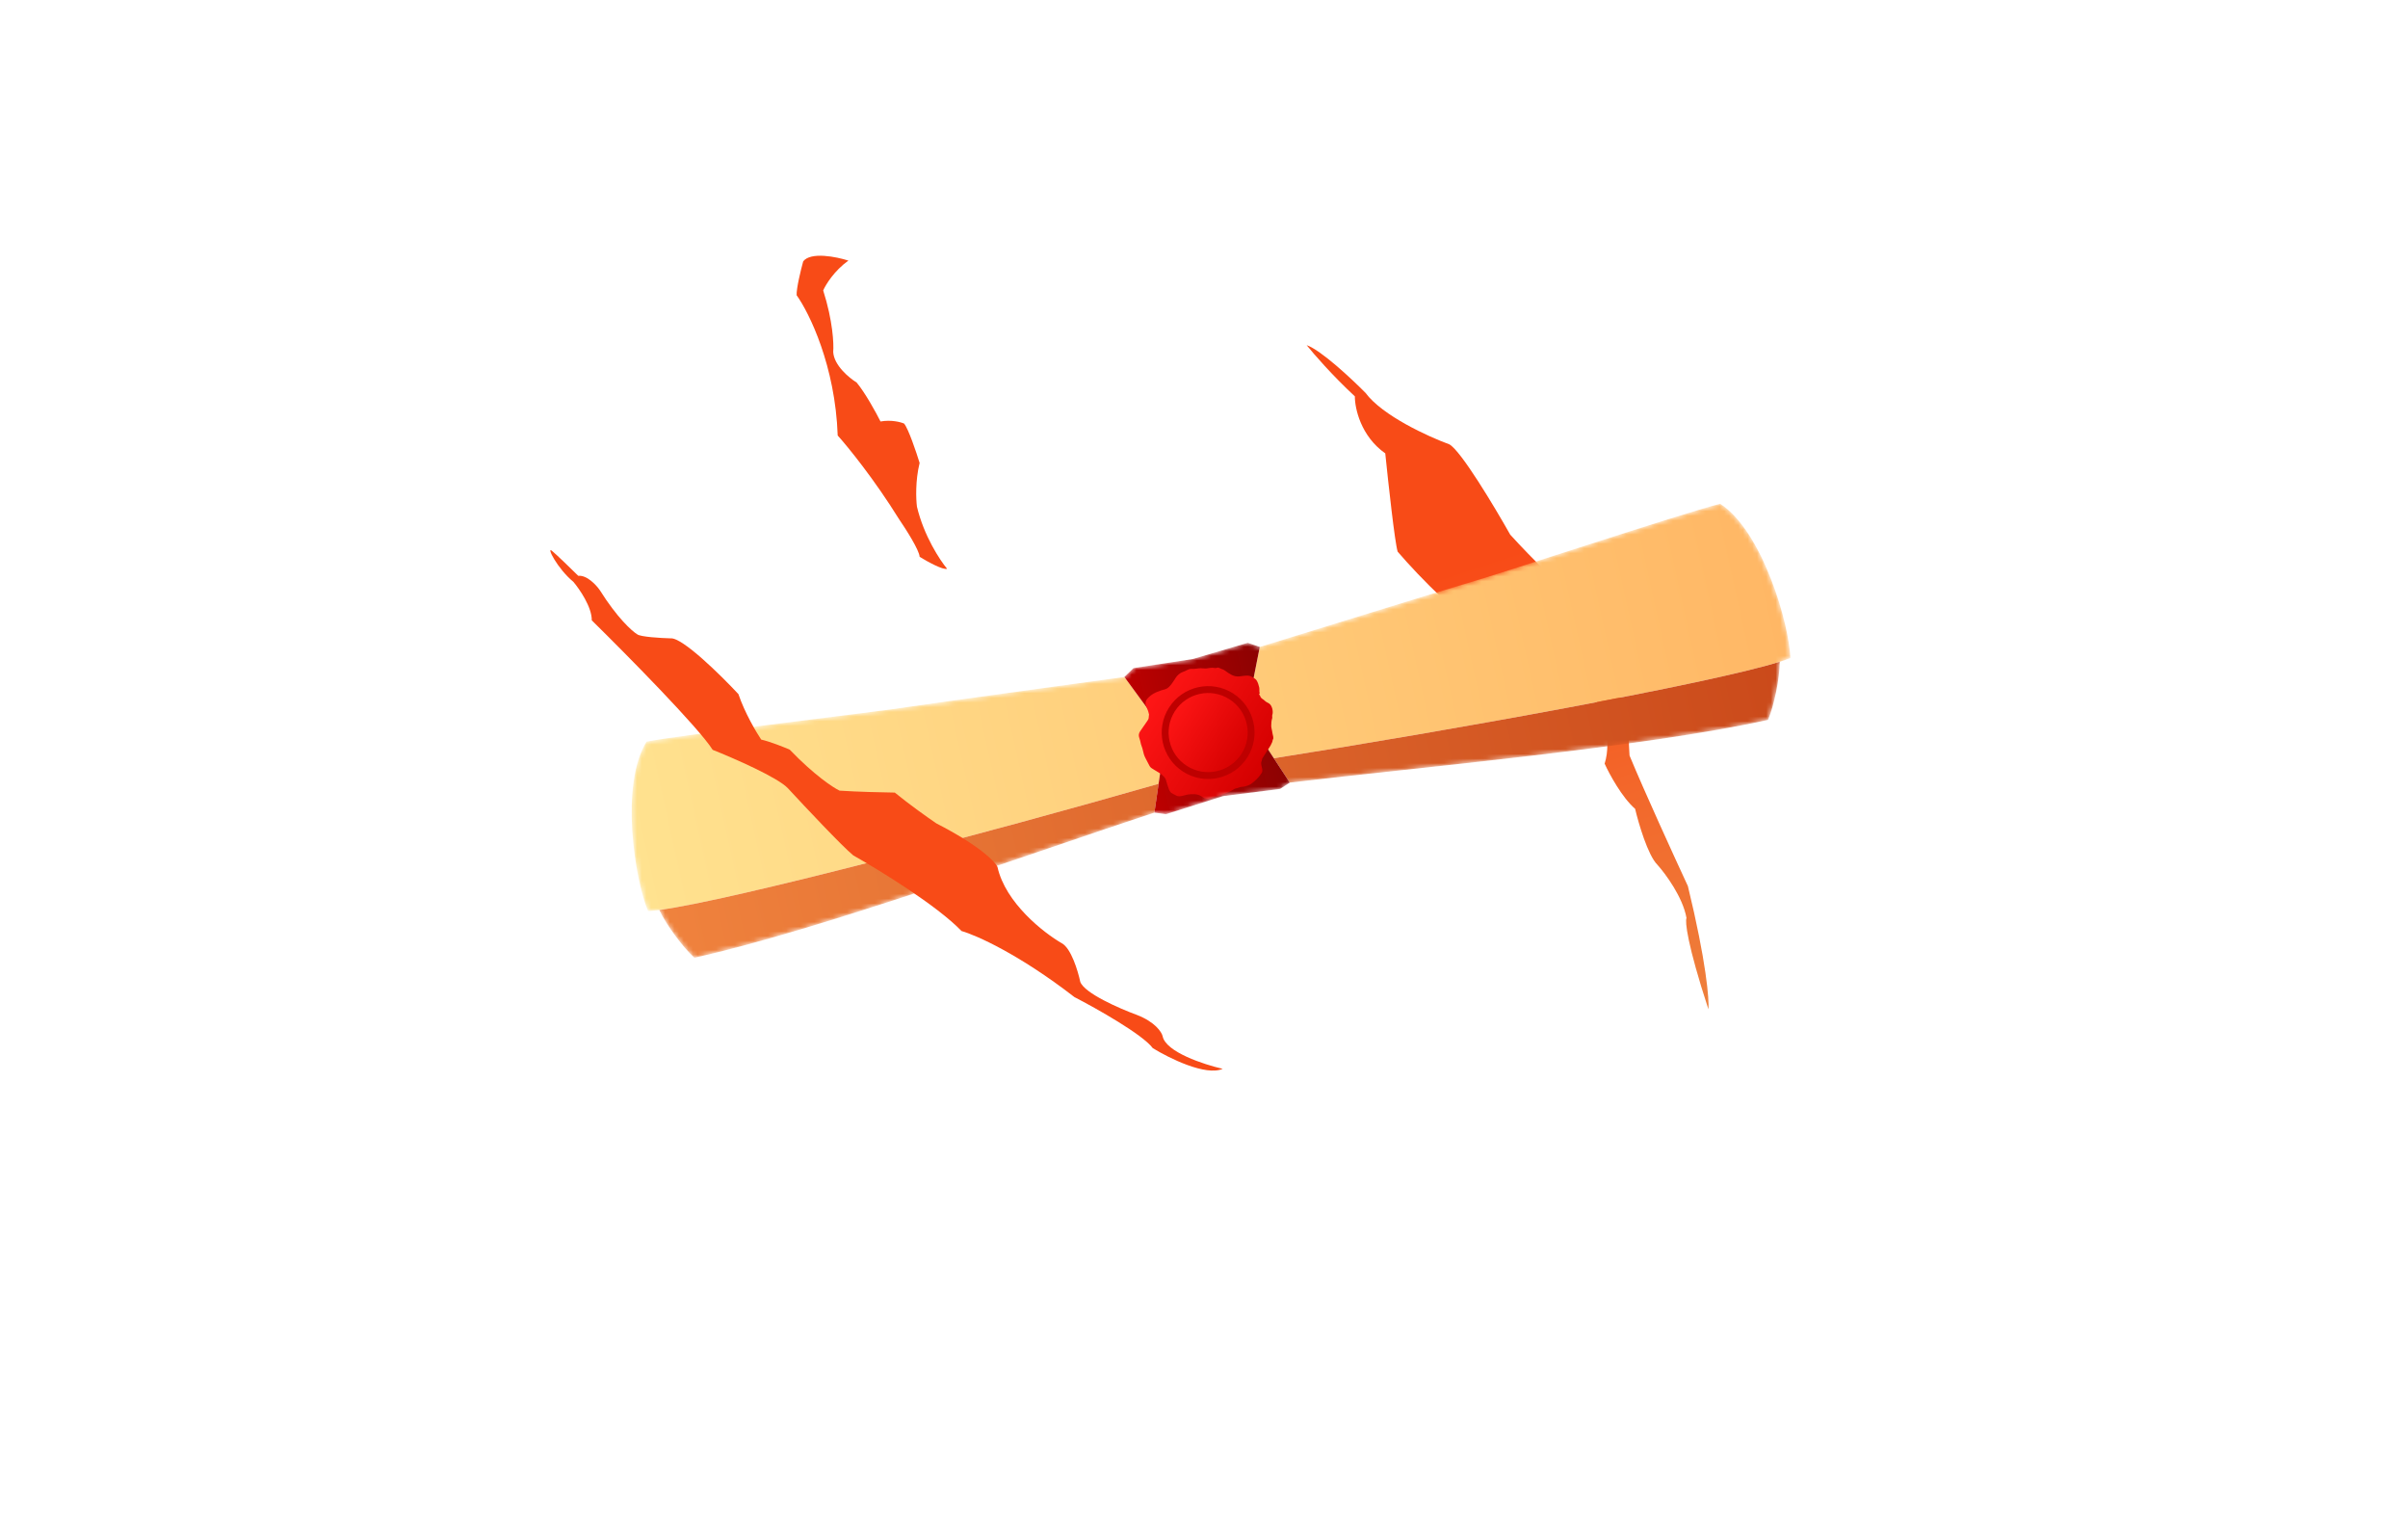 <svg width="516" height="328" viewBox="0 0 516 328" fill="none" xmlns="http://www.w3.org/2000/svg">
<path d="M290.326 84.908C285.485 80.415 281.423 75.724 279.997 73.94C283.033 74.973 289.672 81.185 292.612 84.161C296.233 89.052 306.078 93.542 310.548 95.176C312.975 96.409 320.27 108.591 323.614 114.529C327.845 119.221 336.297 127.54 339.994 131.113C339.172 132.73 340.46 137.708 341.207 139.995C342.799 144.874 347.231 149.837 349.248 151.709C348.825 154.547 349.03 159.653 349.186 161.852C352.384 169.581 358.855 183.719 361.691 189.823C365.648 206.076 366.274 214.194 366.092 216.222C361.513 202.196 361.053 197.342 361.395 196.667C360.611 192.2 356.89 187.173 355.127 185.218C353.111 183.177 351.124 176.402 350.383 173.27C347.558 170.819 344.85 165.798 343.85 163.594C345.505 158.33 343.244 152.264 341.906 149.889C340.686 150.287 337.851 149.526 336.586 149.095C334.968 148.274 327.699 137.376 324.266 132.029C322.026 133.435 319.268 133.942 318.168 134.02C314.111 133.995 304.033 123.452 299.502 118.183C298.904 116.353 297.48 103.379 296.843 97.12C291.591 93.436 290.31 87.443 290.326 84.908Z" fill="url(#paint0_linear_1112_10062)"/>
<mask id="mask0_1112_10062" style="mask-type:alpha" maskUnits="userSpaceOnUse" x="135" y="107" width="249" height="99">
<path d="M138.555 158.867C147.271 157.215 188.159 152.506 195.473 151.313C204.355 150 226.07 147.073 240.943 145.013L242.901 143.119L255.566 141.18L267.376 137.698L269.951 138.589C284.303 134.176 305.223 127.661 313.83 125.101C320.963 123.094 360.016 110.1 368.614 107.917C377.709 113.841 383.402 133.653 383.65 140.959C383.057 141.207 382.293 141.476 381.371 141.765C381.375 145.36 380.105 151.343 378.867 154.215C352.354 160.086 304.242 164.345 276.387 167.648L274.308 168.999L262.07 170.547L249.833 174.42L247.378 174.073C220.733 182.84 175.322 199.293 148.809 205.164C146.474 203.083 142.797 198.196 141.283 194.936C140.325 195.063 139.519 195.142 138.876 195.168C136.017 188.44 132.812 168.077 138.555 158.867Z" fill="url(#paint1_linear_1112_10062)"/>
</mask>
<g mask="url(#mask0_1112_10062)">
<path d="M138.553 158.868C132.809 168.078 136.014 188.441 138.873 195.169C139.516 195.143 140.323 195.065 141.28 194.937C156.835 192.872 211.817 178.383 248.272 167.901L249.831 157.173L240.94 145.015C226.068 147.074 204.353 150.001 195.47 151.314C188.156 152.507 147.268 157.216 138.553 158.868Z" fill="url(#paint2_linear_1112_10062)"/>
<path d="M141.28 194.937C142.795 198.198 146.471 203.085 148.806 205.166C175.319 199.294 220.73 182.841 247.376 174.074L248.272 167.901C211.817 178.383 156.835 192.872 141.28 194.937Z" fill="url(#paint3_linear_1112_10062)"/>
<path d="M368.612 107.918C377.707 113.842 383.399 133.654 383.648 140.96C383.054 141.208 382.29 141.477 381.369 141.766C366.396 146.462 310.438 156.542 272.965 162.432L267.023 153.365L269.949 138.59C284.3 134.178 305.221 127.662 313.827 125.103C320.961 123.096 360.013 110.101 368.612 107.918Z" fill="url(#paint4_linear_1112_10062)"/>
<path d="M381.369 141.766C381.372 145.361 380.103 151.344 378.865 154.216C352.352 160.087 304.24 164.347 276.385 167.649L272.965 162.432C310.438 156.542 366.396 146.462 381.369 141.766Z" fill="url(#paint5_linear_1112_10062)"/>
<path d="M242.899 143.12L240.94 145.015L249.831 157.173L248.272 167.901L247.376 174.074L249.831 174.421L262.067 170.548L274.306 169.001L276.385 167.649L272.965 162.432L267.023 153.365L269.949 138.59L267.374 137.7L255.564 141.181L242.899 143.12Z" fill="url(#paint6_linear_1112_10062)"/>
<path d="M245.785 151.695C245.988 152.115 246.117 152.599 246.225 153.07C246.161 153.315 246.183 153.558 246.143 153.824C246.093 154.158 245.818 154.467 245.636 154.752C245.251 155.357 244.717 156.023 244.303 156.673C243.712 157.601 244.258 158.128 244.408 159.066C244.492 159.588 244.773 160.093 244.876 160.625C244.991 161.22 245.178 161.895 245.469 162.423C245.769 162.967 246.041 163.557 246.353 164.115C246.563 164.491 246.969 164.677 247.32 164.901C248.065 165.376 248.764 165.683 249.389 166.352C249.687 166.671 249.831 166.946 249.926 167.377C250.024 167.819 250.221 168.228 250.347 168.678C250.464 169.094 250.677 169.649 251.045 169.884C251.398 170.108 251.757 170.248 252.121 170.461C252.73 170.816 254.012 170.27 254.659 170.183C255.478 170.072 256.604 170.058 257.326 170.518C257.745 170.785 258.09 171.09 258.573 171.119C259.256 171.16 259.723 170.791 260.343 170.653C261.389 170.422 262.372 170.109 263.366 169.645C263.723 169.478 264.142 169.25 264.466 169.036C264.754 168.845 265.201 168.874 265.535 168.685C265.774 168.549 266.204 168.562 266.484 168.523C266.933 168.459 267.72 168.201 268.077 167.938C269.007 167.251 269.729 166.577 270.359 165.588C270.832 164.846 269.97 163.815 270.344 163.054C270.446 162.846 270.399 162.626 270.534 162.415L272.248 159.727C272.393 159.498 272.455 159.253 272.586 159.025C272.718 158.794 272.651 158.583 272.79 158.364C272.961 158.096 272.756 157.459 272.689 157.158C272.601 156.76 272.569 156.368 272.462 155.98C272.343 155.551 272.446 155.077 272.448 154.637C272.449 154.389 272.564 154.077 272.615 153.826C272.657 153.62 272.565 153.353 272.637 153.157C272.88 152.488 272.621 151.171 271.981 150.728C271.702 150.535 271.264 150.375 271.039 150.122C270.799 149.851 270.343 149.688 270.153 149.37C270.049 149.196 270.012 148.959 269.848 148.825C269.696 148.701 269.999 148.581 269.925 148.44C269.814 148.228 269.907 147.592 269.842 147.3C269.727 146.781 269.546 146.169 269.255 145.73C269.034 145.397 268.601 145.205 268.269 144.993C267.234 144.333 265.742 145.149 264.617 144.839C264.064 144.687 263.667 144.451 263.183 144.143C262.776 143.883 262.27 143.409 261.797 143.314C261.451 143.243 261.153 142.883 260.788 143.05C260.501 143.181 260.146 143.049 259.858 143.05C259.541 143.051 259.034 143.082 258.736 143.162C258.315 143.274 257.798 143.141 257.357 143.146C256.723 143.154 256.078 143.318 255.44 143.283C254.612 143.238 254.202 143.722 253.447 143.957C252.932 144.117 252.337 144.615 252.034 145.055C251.521 145.803 250.669 147.393 249.708 147.643C248.603 147.931 247.3 148.364 246.416 149.132C245.916 149.567 245.505 149.962 245.466 150.67C245.446 151.029 245.634 151.381 245.785 151.695Z" fill="url(#paint7_linear_1112_10062)"/>
<circle cx="258.89" cy="156.931" r="9.21" transform="rotate(-57.487 258.89 156.931)" fill="url(#paint8_linear_1112_10062)" stroke="#BE0000" stroke-width="1.474"/>
</g>
<path d="M196.488 108.543C197.973 114.783 201.414 120.009 202.949 121.842C202.105 122.174 198.675 120.276 197.066 119.285C196.989 117.853 194.112 113.339 192.684 111.261C187.336 102.643 181.671 95.693 179.507 93.296C178.992 78.384 173.426 67.048 170.708 63.244C170.631 61.811 171.613 57.808 172.113 55.986C173.724 53.888 179.243 55.004 181.801 55.824C178.757 57.998 176.931 60.994 176.399 62.219C178.472 68.716 178.693 73.707 178.544 75.391C178.698 78.256 181.955 80.954 183.565 81.945C185.407 84.144 187.744 88.423 188.682 90.288C190.959 89.879 192.999 90.415 193.734 90.735C194.655 91.834 196.336 96.82 197.061 99.175C196.116 102.96 196.285 106.997 196.488 108.543Z" fill="#F84B17"/>
<path d="M249.133 221.965C249.78 225.361 257.983 228.045 262.004 228.962C258.388 230.574 250.511 226.679 247.025 224.53C244.852 221.598 234.923 216.016 230.23 213.592C218.322 204.378 209.145 200.321 206.046 199.445C200.794 193.983 188.386 186.364 182.839 183.238C180.445 181.27 172.519 172.846 168.855 168.88C166.742 166.571 157.215 162.418 152.716 160.63C149.736 155.889 134.204 140.163 126.81 132.892C126.847 130.058 124.19 126.204 122.857 124.631C119.437 121.82 116.995 116.948 118.278 118.002C119.304 118.845 122.461 121.918 123.911 123.348C125.78 123.165 127.774 125.329 128.537 126.434C132.262 132.36 135.422 135.196 136.537 135.873C137.22 136.435 141.596 136.689 143.698 136.745C146.19 136.502 154.426 144.607 158.232 148.69C159.563 152.649 162.043 156.835 163.116 158.434C165.046 158.874 167.992 160.054 169.224 160.589C174.475 166.051 178.537 168.72 179.911 169.372C183.71 169.629 189.383 169.756 191.745 169.787C194.823 172.317 198.962 175.24 200.646 176.386C209.917 181.14 213.242 184.589 213.746 185.719C215.442 193.416 223.642 199.822 227.531 202.062C229.522 203.125 230.995 208.013 231.484 210.324C232.35 212.756 239.906 216.053 243.576 217.398C247.497 218.901 248.914 221.069 249.133 221.965Z" fill="#F84B17"/>
<defs>
<linearGradient id="paint0_linear_1112_10062" x1="317" y1="120.5" x2="350.085" y2="221.448" gradientUnits="userSpaceOnUse">
<stop stop-color="#F84B17"/>
<stop offset="1" stop-color="#EE803C"/>
</linearGradient>
<linearGradient id="paint1_linear_1112_10062" x1="250.517" y1="151.582" x2="267.293" y2="162.275" gradientUnits="userSpaceOnUse">
<stop stop-color="#E91212"/>
<stop offset="1" stop-color="#770505"/>
</linearGradient>
<linearGradient id="paint2_linear_1112_10062" x1="135.869" y1="183.746" x2="381.549" y2="129.337" gradientUnits="userSpaceOnUse">
<stop stop-color="#FFE28F"/>
<stop offset="1" stop-color="#FFB765"/>
</linearGradient>
<linearGradient id="paint3_linear_1112_10062" x1="135.869" y1="183.746" x2="381.549" y2="129.337" gradientUnits="userSpaceOnUse">
<stop stop-color="#F0833E"/>
<stop offset="1" stop-color="#CA491A"/>
</linearGradient>
<linearGradient id="paint4_linear_1112_10062" x1="135.869" y1="183.746" x2="381.549" y2="129.337" gradientUnits="userSpaceOnUse">
<stop stop-color="#FFE28F"/>
<stop offset="1" stop-color="#FFB765"/>
</linearGradient>
<linearGradient id="paint5_linear_1112_10062" x1="135.869" y1="183.746" x2="381.549" y2="129.337" gradientUnits="userSpaceOnUse">
<stop stop-color="#F0833E"/>
<stop offset="1" stop-color="#CA491A"/>
</linearGradient>
<linearGradient id="paint6_linear_1112_10062" x1="236.854" y1="161.382" x2="278.897" y2="152.071" gradientUnits="userSpaceOnUse">
<stop stop-color="#C90000"/>
<stop offset="1" stop-color="#820202"/>
</linearGradient>
<linearGradient id="paint7_linear_1112_10062" x1="246.32" y1="148.929" x2="270.966" y2="164.637" gradientUnits="userSpaceOnUse">
<stop stop-color="#FF1616"/>
<stop offset="1" stop-color="#D40000"/>
</linearGradient>
<linearGradient id="paint8_linear_1112_10062" x1="258.89" y1="146.984" x2="258.89" y2="166.878" gradientUnits="userSpaceOnUse">
<stop stop-color="#FF1616"/>
<stop offset="1" stop-color="#D40000"/>
</linearGradient>
</defs>
</svg>
